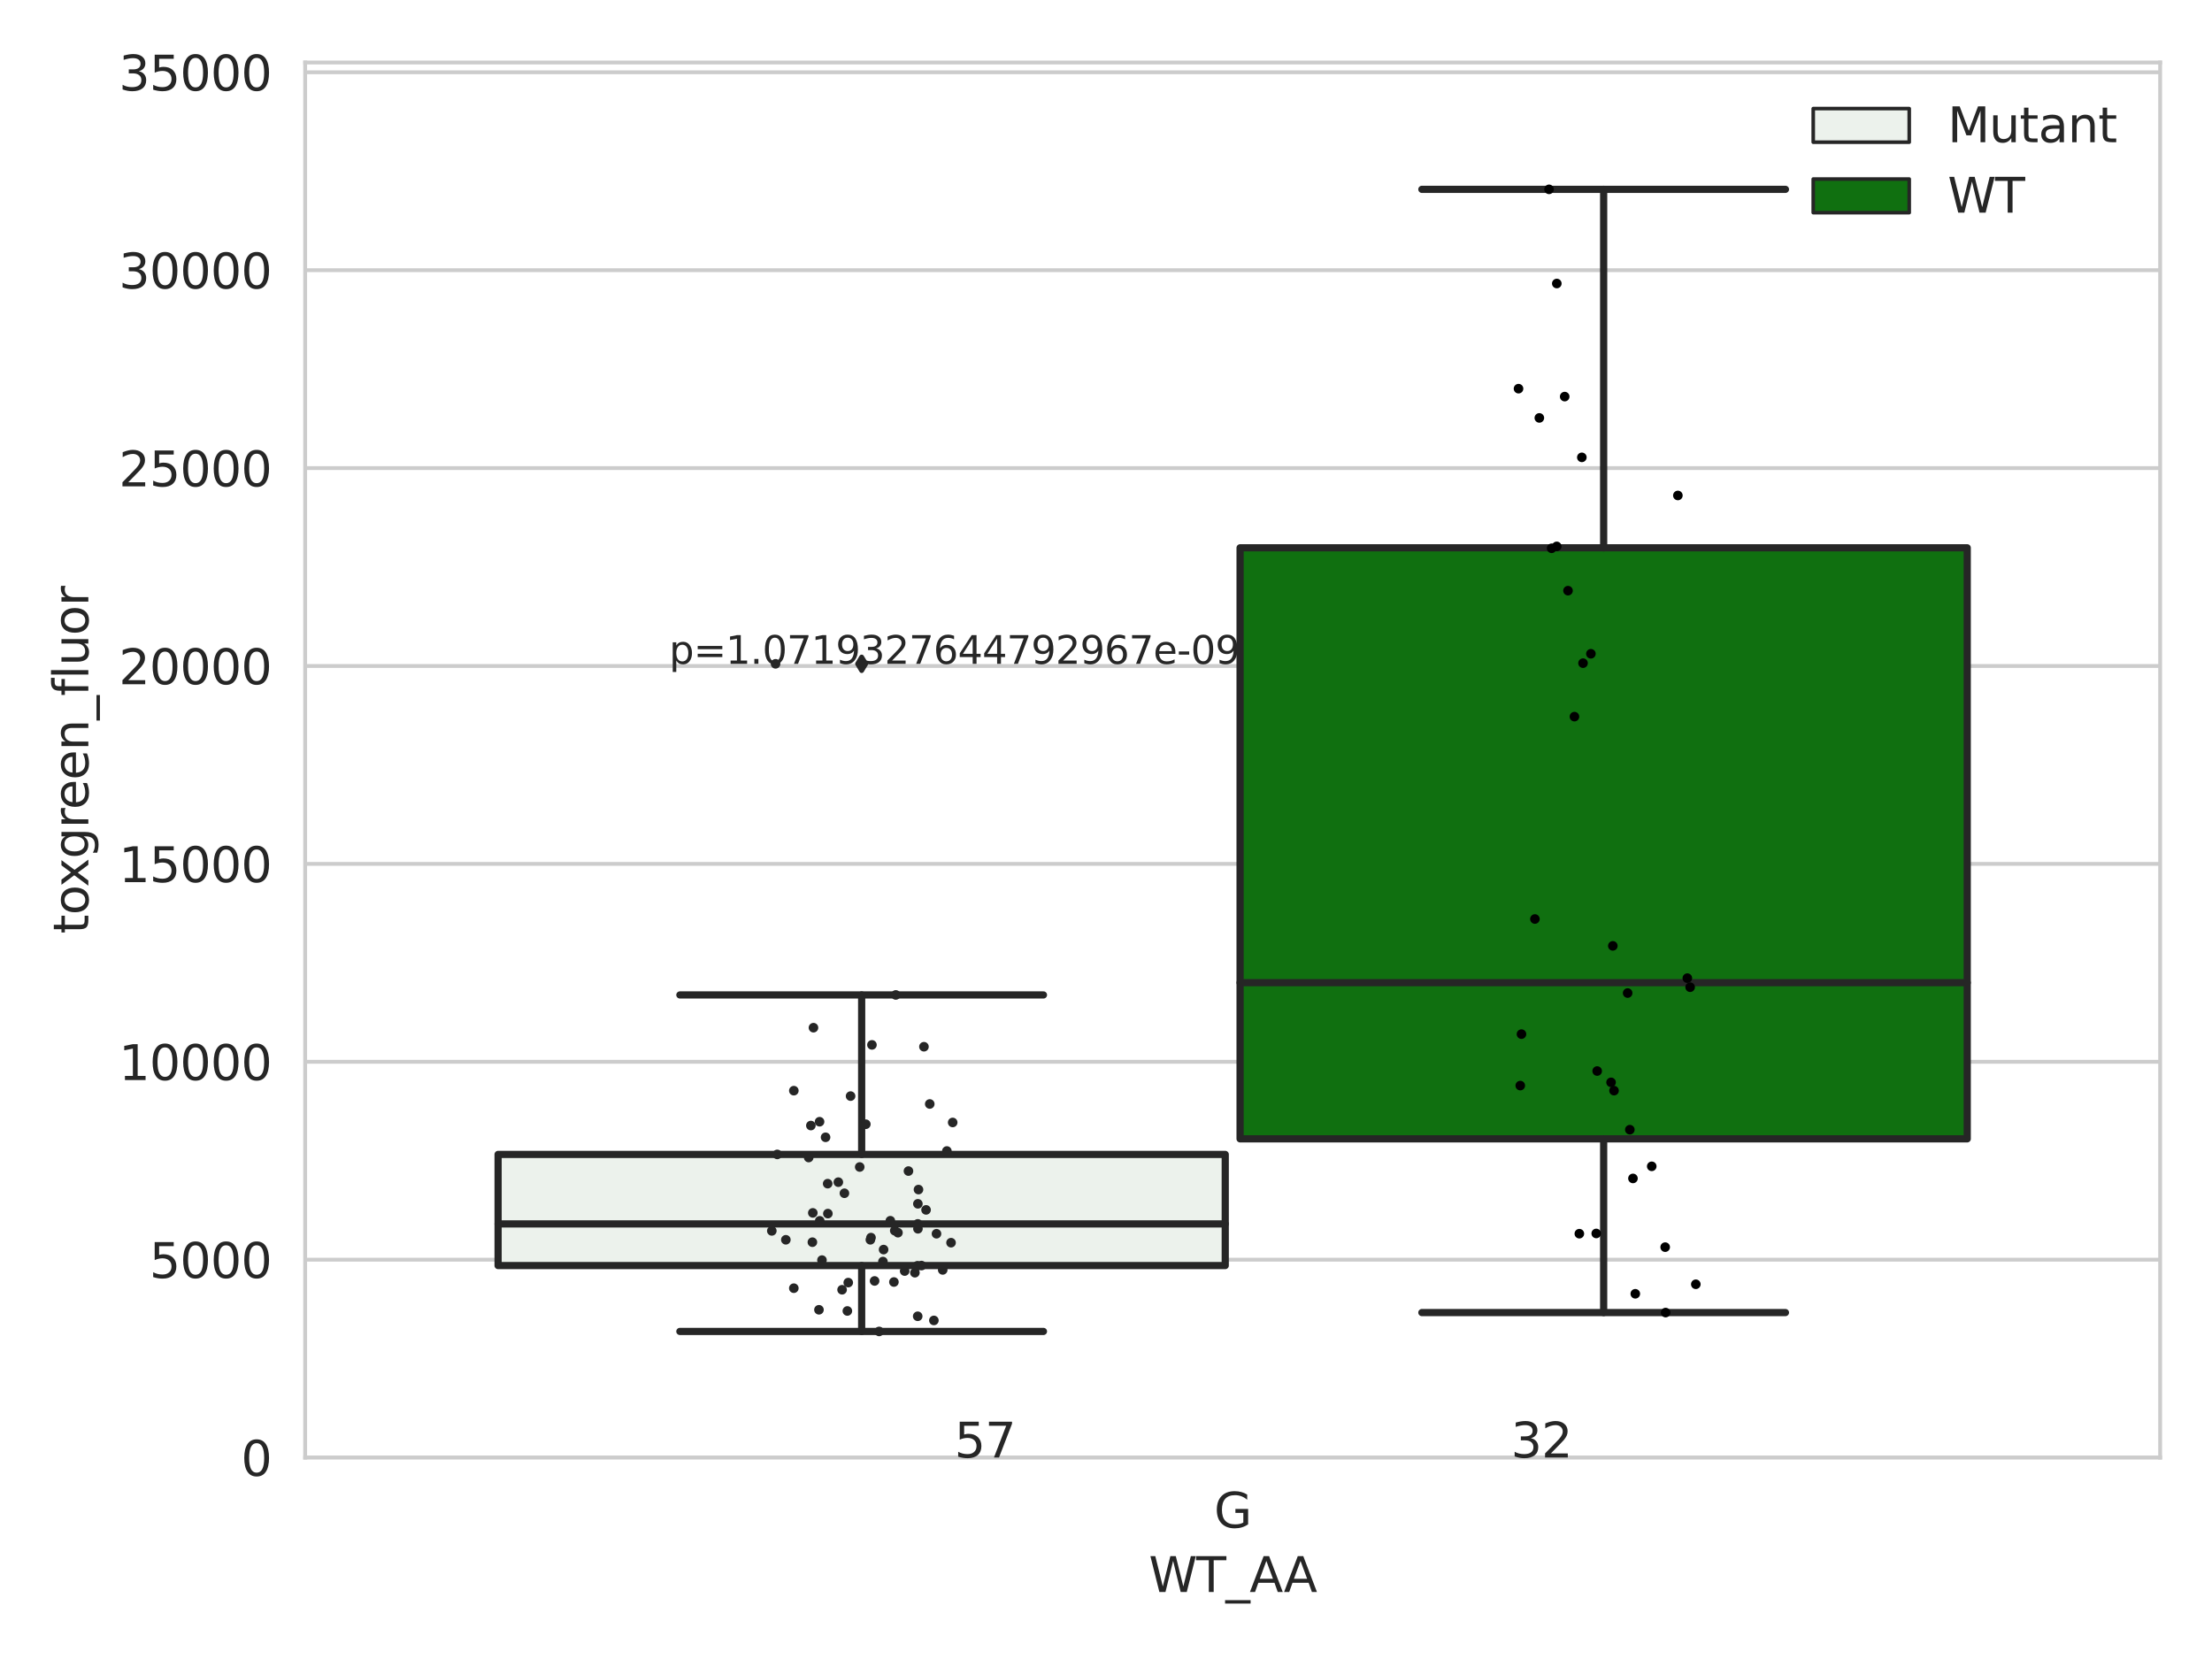 <?xml version="1.0" encoding="utf-8" standalone="no"?>
<!DOCTYPE svg PUBLIC "-//W3C//DTD SVG 1.1//EN"
  "http://www.w3.org/Graphics/SVG/1.1/DTD/svg11.dtd">
<svg xmlns:xlink="http://www.w3.org/1999/xlink" width="460.8pt" height="345.6pt" viewBox="0 0 460.8 345.6" xmlns="http://www.w3.org/2000/svg" version="1.1">
 <defs>
  <style type="text/css">*{stroke-linejoin: round; stroke-linecap: butt}</style>
 </defs>
 <g id="figure_1">
  <g id="patch_1">
   <path d="M 0 345.6 
L 460.8 345.6 
L 460.8 0 
L 0 0 
z
" style="fill: #ffffff"/>
  </g>
  <g id="axes_1">
   <g id="patch_2">
    <path d="M 63.571 303.64 
L 450 303.64 
L 450 13.023 
L 63.571 13.023 
z
" style="fill: #ffffff"/>
   </g>
   <g id="matplotlib.axis_1">
    <g id="xtick_1">
     <g id="text_1">
      <!-- G -->
      <g style="fill: #262626" transform="translate(252.911 318.238)scale(0.1 -0.1)">
       <defs>
        <path id="DejaVuSans-47" d="M 3809 666 
L 3809 1919 
L 2778 1919 
L 2778 2438 
L 4434 2438 
L 4434 434 
Q 4069 175 3628 42 
Q 3188 -91 2688 -91 
Q 1594 -91 976 548 
Q 359 1188 359 2328 
Q 359 3472 976 4111 
Q 1594 4750 2688 4750 
Q 3144 4750 3555 4637 
Q 3966 4525 4313 4306 
L 4313 3634 
Q 3963 3931 3569 4081 
Q 3175 4231 2741 4231 
Q 1884 4231 1454 3753 
Q 1025 3275 1025 2328 
Q 1025 1384 1454 906 
Q 1884 428 2741 428 
Q 3075 428 3337 486 
Q 3600 544 3809 666 
z
" transform="scale(0.016)"/>
       </defs>
       <use xlink:href="#DejaVuSans-47"/>
      </g>
     </g>
    </g>
    <g id="text_2">
     <!-- WT_AA -->
     <g style="fill: #262626" transform="translate(239.31 331.638)scale(0.1 -0.1)">
      <defs>
       <path id="DejaVuSans-57" d="M 213 4666 
L 850 4666 
L 1831 722 
L 2809 4666 
L 3519 4666 
L 4500 722 
L 5478 4666 
L 6119 4666 
L 4947 0 
L 4153 0 
L 3169 4050 
L 2175 0 
L 1381 0 
L 213 4666 
z
" transform="scale(0.016)"/>
       <path id="DejaVuSans-54" d="M -19 4666 
L 3928 4666 
L 3928 4134 
L 2272 4134 
L 2272 0 
L 1638 0 
L 1638 4134 
L -19 4134 
L -19 4666 
z
" transform="scale(0.016)"/>
       <path id="DejaVuSans-5f" d="M 3263 -1063 
L 3263 -1509 
L -63 -1509 
L -63 -1063 
L 3263 -1063 
z
" transform="scale(0.016)"/>
       <path id="DejaVuSans-41" d="M 2188 4044 
L 1331 1722 
L 3047 1722 
L 2188 4044 
z
M 1831 4666 
L 2547 4666 
L 4325 0 
L 3669 0 
L 3244 1197 
L 1141 1197 
L 716 0 
L 50 0 
L 1831 4666 
z
" transform="scale(0.016)"/>
      </defs>
      <use xlink:href="#DejaVuSans-57"/>
      <use xlink:href="#DejaVuSans-54" x="98.877"/>
      <use xlink:href="#DejaVuSans-5f" x="159.961"/>
      <use xlink:href="#DejaVuSans-41" x="209.961"/>
      <use xlink:href="#DejaVuSans-41" x="281.119"/>
     </g>
    </g>
   </g>
   <g id="matplotlib.axis_2">
    <g id="ytick_1">
     <g id="line2d_1">
      <path d="M 63.571 303.64 
L 450 303.64 
" clip-path="url(#pdc5e9fcdc0)" style="fill: none; stroke: #cccccc; stroke-width: 0.8; stroke-linecap: round"/>
     </g>
     <g id="text_3">
      <!-- 0 -->
      <g style="fill: #262626" transform="translate(50.209 307.439)scale(0.1 -0.1)">
       <defs>
        <path id="DejaVuSans-30" d="M 2034 4250 
Q 1547 4250 1301 3770 
Q 1056 3291 1056 2328 
Q 1056 1369 1301 889 
Q 1547 409 2034 409 
Q 2525 409 2770 889 
Q 3016 1369 3016 2328 
Q 3016 3291 2770 3770 
Q 2525 4250 2034 4250 
z
M 2034 4750 
Q 2819 4750 3233 4129 
Q 3647 3509 3647 2328 
Q 3647 1150 3233 529 
Q 2819 -91 2034 -91 
Q 1250 -91 836 529 
Q 422 1150 422 2328 
Q 422 3509 836 4129 
Q 1250 4750 2034 4750 
z
" transform="scale(0.016)"/>
       </defs>
       <use xlink:href="#DejaVuSans-30"/>
      </g>
     </g>
    </g>
    <g id="ytick_2">
     <g id="line2d_2">
      <path d="M 63.571 262.414 
L 450 262.414 
" clip-path="url(#pdc5e9fcdc0)" style="fill: none; stroke: #cccccc; stroke-width: 0.8; stroke-linecap: round"/>
     </g>
     <g id="text_4">
      <!-- 5000 -->
      <g style="fill: #262626" transform="translate(31.121 266.214)scale(0.1 -0.1)">
       <defs>
        <path id="DejaVuSans-35" d="M 691 4666 
L 3169 4666 
L 3169 4134 
L 1269 4134 
L 1269 2991 
Q 1406 3038 1543 3061 
Q 1681 3084 1819 3084 
Q 2600 3084 3056 2656 
Q 3513 2228 3513 1497 
Q 3513 744 3044 326 
Q 2575 -91 1722 -91 
Q 1428 -91 1123 -41 
Q 819 9 494 109 
L 494 744 
Q 775 591 1075 516 
Q 1375 441 1709 441 
Q 2250 441 2565 725 
Q 2881 1009 2881 1497 
Q 2881 1984 2565 2268 
Q 2250 2553 1709 2553 
Q 1456 2553 1204 2497 
Q 953 2441 691 2322 
L 691 4666 
z
" transform="scale(0.016)"/>
       </defs>
       <use xlink:href="#DejaVuSans-35"/>
       <use xlink:href="#DejaVuSans-30" x="63.623"/>
       <use xlink:href="#DejaVuSans-30" x="127.246"/>
       <use xlink:href="#DejaVuSans-30" x="190.869"/>
      </g>
     </g>
    </g>
    <g id="ytick_3">
     <g id="line2d_3">
      <path d="M 63.571 221.189 
L 450 221.189 
" clip-path="url(#pdc5e9fcdc0)" style="fill: none; stroke: #cccccc; stroke-width: 0.8; stroke-linecap: round"/>
     </g>
     <g id="text_5">
      <!-- 10000 -->
      <g style="fill: #262626" transform="translate(24.759 224.988)scale(0.1 -0.1)">
       <defs>
        <path id="DejaVuSans-31" d="M 794 531 
L 1825 531 
L 1825 4091 
L 703 3866 
L 703 4441 
L 1819 4666 
L 2450 4666 
L 2450 531 
L 3481 531 
L 3481 0 
L 794 0 
L 794 531 
z
" transform="scale(0.016)"/>
       </defs>
       <use xlink:href="#DejaVuSans-31"/>
       <use xlink:href="#DejaVuSans-30" x="63.623"/>
       <use xlink:href="#DejaVuSans-30" x="127.246"/>
       <use xlink:href="#DejaVuSans-30" x="190.869"/>
       <use xlink:href="#DejaVuSans-30" x="254.492"/>
      </g>
     </g>
    </g>
    <g id="ytick_4">
     <g id="line2d_4">
      <path d="M 63.571 179.963 
L 450 179.963 
" clip-path="url(#pdc5e9fcdc0)" style="fill: none; stroke: #cccccc; stroke-width: 0.8; stroke-linecap: round"/>
     </g>
     <g id="text_6">
      <!-- 15000 -->
      <g style="fill: #262626" transform="translate(24.759 183.762)scale(0.1 -0.1)">
       <use xlink:href="#DejaVuSans-31"/>
       <use xlink:href="#DejaVuSans-35" x="63.623"/>
       <use xlink:href="#DejaVuSans-30" x="127.246"/>
       <use xlink:href="#DejaVuSans-30" x="190.869"/>
       <use xlink:href="#DejaVuSans-30" x="254.492"/>
      </g>
     </g>
    </g>
    <g id="ytick_5">
     <g id="line2d_5">
      <path d="M 63.571 138.738 
L 450 138.738 
" clip-path="url(#pdc5e9fcdc0)" style="fill: none; stroke: #cccccc; stroke-width: 0.8; stroke-linecap: round"/>
     </g>
     <g id="text_7">
      <!-- 20000 -->
      <g style="fill: #262626" transform="translate(24.759 142.537)scale(0.1 -0.1)">
       <defs>
        <path id="DejaVuSans-32" d="M 1228 531 
L 3431 531 
L 3431 0 
L 469 0 
L 469 531 
Q 828 903 1448 1529 
Q 2069 2156 2228 2338 
Q 2531 2678 2651 2914 
Q 2772 3150 2772 3378 
Q 2772 3750 2511 3984 
Q 2250 4219 1831 4219 
Q 1534 4219 1204 4116 
Q 875 4013 500 3803 
L 500 4441 
Q 881 4594 1212 4672 
Q 1544 4750 1819 4750 
Q 2544 4750 2975 4387 
Q 3406 4025 3406 3419 
Q 3406 3131 3298 2873 
Q 3191 2616 2906 2266 
Q 2828 2175 2409 1742 
Q 1991 1309 1228 531 
z
" transform="scale(0.016)"/>
       </defs>
       <use xlink:href="#DejaVuSans-32"/>
       <use xlink:href="#DejaVuSans-30" x="63.623"/>
       <use xlink:href="#DejaVuSans-30" x="127.246"/>
       <use xlink:href="#DejaVuSans-30" x="190.869"/>
       <use xlink:href="#DejaVuSans-30" x="254.492"/>
      </g>
     </g>
    </g>
    <g id="ytick_6">
     <g id="line2d_6">
      <path d="M 63.571 97.512 
L 450 97.512 
" clip-path="url(#pdc5e9fcdc0)" style="fill: none; stroke: #cccccc; stroke-width: 0.8; stroke-linecap: round"/>
     </g>
     <g id="text_8">
      <!-- 25000 -->
      <g style="fill: #262626" transform="translate(24.759 101.311)scale(0.1 -0.1)">
       <use xlink:href="#DejaVuSans-32"/>
       <use xlink:href="#DejaVuSans-35" x="63.623"/>
       <use xlink:href="#DejaVuSans-30" x="127.246"/>
       <use xlink:href="#DejaVuSans-30" x="190.869"/>
       <use xlink:href="#DejaVuSans-30" x="254.492"/>
      </g>
     </g>
    </g>
    <g id="ytick_7">
     <g id="line2d_7">
      <path d="M 63.571 56.286 
L 450 56.286 
" clip-path="url(#pdc5e9fcdc0)" style="fill: none; stroke: #cccccc; stroke-width: 0.8; stroke-linecap: round"/>
     </g>
     <g id="text_9">
      <!-- 30000 -->
      <g style="fill: #262626" transform="translate(24.759 60.086)scale(0.1 -0.1)">
       <defs>
        <path id="DejaVuSans-33" d="M 2597 2516 
Q 3050 2419 3304 2112 
Q 3559 1806 3559 1356 
Q 3559 666 3084 287 
Q 2609 -91 1734 -91 
Q 1441 -91 1130 -33 
Q 819 25 488 141 
L 488 750 
Q 750 597 1062 519 
Q 1375 441 1716 441 
Q 2309 441 2620 675 
Q 2931 909 2931 1356 
Q 2931 1769 2642 2001 
Q 2353 2234 1838 2234 
L 1294 2234 
L 1294 2753 
L 1863 2753 
Q 2328 2753 2575 2939 
Q 2822 3125 2822 3475 
Q 2822 3834 2567 4026 
Q 2313 4219 1838 4219 
Q 1578 4219 1281 4162 
Q 984 4106 628 3988 
L 628 4550 
Q 988 4650 1302 4700 
Q 1616 4750 1894 4750 
Q 2613 4750 3031 4423 
Q 3450 4097 3450 3541 
Q 3450 3153 3228 2886 
Q 3006 2619 2597 2516 
z
" transform="scale(0.016)"/>
       </defs>
       <use xlink:href="#DejaVuSans-33"/>
       <use xlink:href="#DejaVuSans-30" x="63.623"/>
       <use xlink:href="#DejaVuSans-30" x="127.246"/>
       <use xlink:href="#DejaVuSans-30" x="190.869"/>
       <use xlink:href="#DejaVuSans-30" x="254.492"/>
      </g>
     </g>
    </g>
    <g id="ytick_8">
     <g id="line2d_8">
      <path d="M 63.571 15.061 
L 450 15.061 
" clip-path="url(#pdc5e9fcdc0)" style="fill: none; stroke: #cccccc; stroke-width: 0.8; stroke-linecap: round"/>
     </g>
     <g id="text_10">
      <!-- 35000 -->
      <g style="fill: #262626" transform="translate(24.759 18.86)scale(0.1 -0.1)">
       <use xlink:href="#DejaVuSans-33"/>
       <use xlink:href="#DejaVuSans-35" x="63.623"/>
       <use xlink:href="#DejaVuSans-30" x="127.246"/>
       <use xlink:href="#DejaVuSans-30" x="190.869"/>
       <use xlink:href="#DejaVuSans-30" x="254.492"/>
      </g>
     </g>
    </g>
    <g id="text_11">
     <!-- toxgreen_fluor -->
     <g style="fill: #262626" transform="translate(18.401 194.526)rotate(-90)scale(0.1 -0.1)">
      <defs>
       <path id="DejaVuSans-74" d="M 1172 4494 
L 1172 3500 
L 2356 3500 
L 2356 3053 
L 1172 3053 
L 1172 1153 
Q 1172 725 1289 603 
Q 1406 481 1766 481 
L 2356 481 
L 2356 0 
L 1766 0 
Q 1100 0 847 248 
Q 594 497 594 1153 
L 594 3053 
L 172 3053 
L 172 3500 
L 594 3500 
L 594 4494 
L 1172 4494 
z
" transform="scale(0.016)"/>
       <path id="DejaVuSans-6f" d="M 1959 3097 
Q 1497 3097 1228 2736 
Q 959 2375 959 1747 
Q 959 1119 1226 758 
Q 1494 397 1959 397 
Q 2419 397 2687 759 
Q 2956 1122 2956 1747 
Q 2956 2369 2687 2733 
Q 2419 3097 1959 3097 
z
M 1959 3584 
Q 2709 3584 3137 3096 
Q 3566 2609 3566 1747 
Q 3566 888 3137 398 
Q 2709 -91 1959 -91 
Q 1206 -91 779 398 
Q 353 888 353 1747 
Q 353 2609 779 3096 
Q 1206 3584 1959 3584 
z
" transform="scale(0.016)"/>
       <path id="DejaVuSans-78" d="M 3513 3500 
L 2247 1797 
L 3578 0 
L 2900 0 
L 1881 1375 
L 863 0 
L 184 0 
L 1544 1831 
L 300 3500 
L 978 3500 
L 1906 2253 
L 2834 3500 
L 3513 3500 
z
" transform="scale(0.016)"/>
       <path id="DejaVuSans-67" d="M 2906 1791 
Q 2906 2416 2648 2759 
Q 2391 3103 1925 3103 
Q 1463 3103 1205 2759 
Q 947 2416 947 1791 
Q 947 1169 1205 825 
Q 1463 481 1925 481 
Q 2391 481 2648 825 
Q 2906 1169 2906 1791 
z
M 3481 434 
Q 3481 -459 3084 -895 
Q 2688 -1331 1869 -1331 
Q 1566 -1331 1297 -1286 
Q 1028 -1241 775 -1147 
L 775 -588 
Q 1028 -725 1275 -790 
Q 1522 -856 1778 -856 
Q 2344 -856 2625 -561 
Q 2906 -266 2906 331 
L 2906 616 
Q 2728 306 2450 153 
Q 2172 0 1784 0 
Q 1141 0 747 490 
Q 353 981 353 1791 
Q 353 2603 747 3093 
Q 1141 3584 1784 3584 
Q 2172 3584 2450 3431 
Q 2728 3278 2906 2969 
L 2906 3500 
L 3481 3500 
L 3481 434 
z
" transform="scale(0.016)"/>
       <path id="DejaVuSans-72" d="M 2631 2963 
Q 2534 3019 2420 3045 
Q 2306 3072 2169 3072 
Q 1681 3072 1420 2755 
Q 1159 2438 1159 1844 
L 1159 0 
L 581 0 
L 581 3500 
L 1159 3500 
L 1159 2956 
Q 1341 3275 1631 3429 
Q 1922 3584 2338 3584 
Q 2397 3584 2469 3576 
Q 2541 3569 2628 3553 
L 2631 2963 
z
" transform="scale(0.016)"/>
       <path id="DejaVuSans-65" d="M 3597 1894 
L 3597 1613 
L 953 1613 
Q 991 1019 1311 708 
Q 1631 397 2203 397 
Q 2534 397 2845 478 
Q 3156 559 3463 722 
L 3463 178 
Q 3153 47 2828 -22 
Q 2503 -91 2169 -91 
Q 1331 -91 842 396 
Q 353 884 353 1716 
Q 353 2575 817 3079 
Q 1281 3584 2069 3584 
Q 2775 3584 3186 3129 
Q 3597 2675 3597 1894 
z
M 3022 2063 
Q 3016 2534 2758 2815 
Q 2500 3097 2075 3097 
Q 1594 3097 1305 2825 
Q 1016 2553 972 2059 
L 3022 2063 
z
" transform="scale(0.016)"/>
       <path id="DejaVuSans-6e" d="M 3513 2113 
L 3513 0 
L 2938 0 
L 2938 2094 
Q 2938 2591 2744 2837 
Q 2550 3084 2163 3084 
Q 1697 3084 1428 2787 
Q 1159 2491 1159 1978 
L 1159 0 
L 581 0 
L 581 3500 
L 1159 3500 
L 1159 2956 
Q 1366 3272 1645 3428 
Q 1925 3584 2291 3584 
Q 2894 3584 3203 3211 
Q 3513 2838 3513 2113 
z
" transform="scale(0.016)"/>
       <path id="DejaVuSans-66" d="M 2375 4863 
L 2375 4384 
L 1825 4384 
Q 1516 4384 1395 4259 
Q 1275 4134 1275 3809 
L 1275 3500 
L 2222 3500 
L 2222 3053 
L 1275 3053 
L 1275 0 
L 697 0 
L 697 3053 
L 147 3053 
L 147 3500 
L 697 3500 
L 697 3744 
Q 697 4328 969 4595 
Q 1241 4863 1831 4863 
L 2375 4863 
z
" transform="scale(0.016)"/>
       <path id="DejaVuSans-6c" d="M 603 4863 
L 1178 4863 
L 1178 0 
L 603 0 
L 603 4863 
z
" transform="scale(0.016)"/>
       <path id="DejaVuSans-75" d="M 544 1381 
L 544 3500 
L 1119 3500 
L 1119 1403 
Q 1119 906 1312 657 
Q 1506 409 1894 409 
Q 2359 409 2629 706 
Q 2900 1003 2900 1516 
L 2900 3500 
L 3475 3500 
L 3475 0 
L 2900 0 
L 2900 538 
Q 2691 219 2414 64 
Q 2138 -91 1772 -91 
Q 1169 -91 856 284 
Q 544 659 544 1381 
z
M 1991 3584 
L 1991 3584 
z
" transform="scale(0.016)"/>
      </defs>
      <use xlink:href="#DejaVuSans-74"/>
      <use xlink:href="#DejaVuSans-6f" x="39.209"/>
      <use xlink:href="#DejaVuSans-78" x="97.266"/>
      <use xlink:href="#DejaVuSans-67" x="156.445"/>
      <use xlink:href="#DejaVuSans-72" x="219.922"/>
      <use xlink:href="#DejaVuSans-65" x="258.785"/>
      <use xlink:href="#DejaVuSans-65" x="320.309"/>
      <use xlink:href="#DejaVuSans-6e" x="381.832"/>
      <use xlink:href="#DejaVuSans-5f" x="445.211"/>
      <use xlink:href="#DejaVuSans-66" x="495.211"/>
      <use xlink:href="#DejaVuSans-6c" x="530.416"/>
      <use xlink:href="#DejaVuSans-75" x="558.199"/>
      <use xlink:href="#DejaVuSans-6f" x="621.578"/>
      <use xlink:href="#DejaVuSans-72" x="682.76"/>
     </g>
    </g>
   </g>
   <g id="patch_3">
    <path d="M 103.76 263.641 
L 255.24 263.641 
L 255.24 240.487 
L 103.76 240.487 
L 103.76 263.641 
z
" clip-path="url(#pdc5e9fcdc0)" style="fill: #ecf2ec; stroke: #262626; stroke-width: 1.5; stroke-linejoin: miter"/>
   </g>
   <g id="patch_4">
    <path d="M 258.331 237.242 
L 409.811 237.242 
L 409.811 114.119 
L 258.331 114.119 
L 258.331 237.242 
z
" clip-path="url(#pdc5e9fcdc0)" style="fill: #107010; stroke: #262626; stroke-width: 1.5; stroke-linejoin: miter"/>
   </g>
   <g id="patch_5">
    <path d="M 256.786 303.64 
L 256.786 303.64 
L 256.786 303.64 
L 256.786 303.64 
z
" clip-path="url(#pdc5e9fcdc0)" style="fill: #ecf2ec; stroke: #262626; stroke-width: 0.75; stroke-linejoin: miter"/>
   </g>
   <g id="patch_6">
    <path d="M 256.786 303.64 
L 256.786 303.64 
L 256.786 303.64 
L 256.786 303.64 
z
" clip-path="url(#pdc5e9fcdc0)" style="fill: #107010; stroke: #262626; stroke-width: 0.75; stroke-linejoin: miter"/>
   </g>
   <g id="PathCollection_1"/>
   <g id="PathCollection_2"/>
   <g id="line2d_9">
    <path d="M 179.5 263.641 
L 179.5 277.363 
" clip-path="url(#pdc5e9fcdc0)" style="fill: none; stroke: #262626; stroke-width: 1.5; stroke-linecap: round"/>
   </g>
   <g id="line2d_10">
    <path d="M 179.5 240.487 
L 179.5 207.264 
" clip-path="url(#pdc5e9fcdc0)" style="fill: none; stroke: #262626; stroke-width: 1.5; stroke-linecap: round"/>
   </g>
   <g id="line2d_11">
    <path d="M 141.63 277.363 
L 217.37 277.363 
" clip-path="url(#pdc5e9fcdc0)" style="fill: none; stroke: #262626; stroke-width: 1.5; stroke-linecap: round"/>
   </g>
   <g id="line2d_12">
    <path d="M 141.63 207.264 
L 217.37 207.264 
" clip-path="url(#pdc5e9fcdc0)" style="fill: none; stroke: #262626; stroke-width: 1.5; stroke-linecap: round"/>
   </g>
   <g id="line2d_13">
    <defs>
     <path id="m2381bd1c8c" d="M -0 1.414 
L 0.849 0 
L 0 -1.414 
L -0.849 -0 
z
" style="stroke: #262626; stroke-linejoin: miter"/>
    </defs>
    <g clip-path="url(#pdc5e9fcdc0)">
     <use xlink:href="#m2381bd1c8c" x="179.5" y="138.283" style="fill: #262626; stroke: #262626; stroke-linejoin: miter"/>
    </g>
   </g>
   <g id="line2d_14">
    <path d="M 334.071 237.242 
L 334.071 273.432 
" clip-path="url(#pdc5e9fcdc0)" style="fill: none; stroke: #262626; stroke-width: 1.5; stroke-linecap: round"/>
   </g>
   <g id="line2d_15">
    <path d="M 334.071 114.119 
L 334.071 39.442 
" clip-path="url(#pdc5e9fcdc0)" style="fill: none; stroke: #262626; stroke-width: 1.5; stroke-linecap: round"/>
   </g>
   <g id="line2d_16">
    <path d="M 296.201 273.432 
L 371.941 273.432 
" clip-path="url(#pdc5e9fcdc0)" style="fill: none; stroke: #262626; stroke-width: 1.5; stroke-linecap: round"/>
   </g>
   <g id="line2d_17">
    <path d="M 296.201 39.442 
L 371.941 39.442 
" clip-path="url(#pdc5e9fcdc0)" style="fill: none; stroke: #262626; stroke-width: 1.5; stroke-linecap: round"/>
   </g>
   <g id="line2d_18"/>
   <g id="line2d_19">
    <path d="M 103.76 254.959 
L 255.24 254.959 
" clip-path="url(#pdc5e9fcdc0)" style="fill: none; stroke: #262626; stroke-width: 1.5; stroke-linecap: round"/>
   </g>
   <g id="line2d_20">
    <path d="M 258.331 204.71 
L 409.811 204.71 
" clip-path="url(#pdc5e9fcdc0)" style="fill: none; stroke: #262626; stroke-width: 1.5; stroke-linecap: round"/>
   </g>
   <g id="patch_7">
    <path d="M 63.571 303.64 
L 63.571 13.023 
" style="fill: none; stroke: #cccccc; stroke-width: 0.8; stroke-linejoin: miter; stroke-linecap: square"/>
   </g>
   <g id="patch_8">
    <path d="M 450 303.64 
L 450 13.023 
" style="fill: none; stroke: #cccccc; stroke-width: 0.8; stroke-linejoin: miter; stroke-linecap: square"/>
   </g>
   <g id="patch_9">
    <path d="M 63.571 303.64 
L 450 303.64 
" style="fill: none; stroke: #cccccc; stroke-width: 0.8; stroke-linejoin: miter; stroke-linecap: square"/>
   </g>
   <g id="patch_10">
    <path d="M 63.571 13.023 
L 450 13.023 
" style="fill: none; stroke: #cccccc; stroke-width: 0.8; stroke-linejoin: miter; stroke-linecap: square"/>
   </g>
   <g id="PathCollection_3">
    <defs>
     <path id="C0_0_2bd7ff280c" d="M 0 1 
C 0.265 1 0.52 0.895 0.707 0.707 
C 0.895 0.52 1 0.265 1 -0 
C 1 -0.265 0.895 -0.52 0.707 -0.707 
C 0.52 -0.895 0.265 -1 0 -1 
C -0.265 -1 -0.52 -0.895 -0.707 -0.707 
C -0.895 -0.52 -1 -0.265 -1 0 
C -1 0.265 -0.895 0.52 -0.707 0.707 
C -0.52 0.895 -0.265 1 0 1 
z
"/>
    </defs>
    <g clip-path="url(#pdc5e9fcdc0)">
     <use xlink:href="#C0_0_2bd7ff280c" x="198.119" y="258.875" style="fill: #262626"/>
    </g>
    <g clip-path="url(#pdc5e9fcdc0)">
     <use xlink:href="#C0_0_2bd7ff280c" x="176.521" y="273.098" style="fill: #262626"/>
    </g>
    <g clip-path="url(#pdc5e9fcdc0)">
     <use xlink:href="#C0_0_2bd7ff280c" x="179.094" y="243.108" style="fill: #262626"/>
    </g>
    <g clip-path="url(#pdc5e9fcdc0)">
     <use xlink:href="#C0_0_2bd7ff280c" x="191.175" y="274.203" style="fill: #262626"/>
    </g>
    <g clip-path="url(#pdc5e9fcdc0)">
     <use xlink:href="#C0_0_2bd7ff280c" x="189.249" y="243.953" style="fill: #262626"/>
    </g>
    <g clip-path="url(#pdc5e9fcdc0)">
     <use xlink:href="#C0_0_2bd7ff280c" x="161.921" y="240.487" style="fill: #262626"/>
    </g>
    <g clip-path="url(#pdc5e9fcdc0)">
     <use xlink:href="#C0_0_2bd7ff280c" x="186.22" y="267.067" style="fill: #262626"/>
    </g>
    <g clip-path="url(#pdc5e9fcdc0)">
     <use xlink:href="#C0_0_2bd7ff280c" x="165.37" y="227.207" style="fill: #262626"/>
    </g>
    <g clip-path="url(#pdc5e9fcdc0)">
     <use xlink:href="#C0_0_2bd7ff280c" x="191.132" y="263.679" style="fill: #262626"/>
    </g>
    <g clip-path="url(#pdc5e9fcdc0)">
     <use xlink:href="#C0_0_2bd7ff280c" x="163.707" y="258.269" style="fill: #262626"/>
    </g>
    <g clip-path="url(#pdc5e9fcdc0)">
     <use xlink:href="#C0_0_2bd7ff280c" x="172.46" y="252.816" style="fill: #262626"/>
    </g>
    <g clip-path="url(#pdc5e9fcdc0)">
     <use xlink:href="#C0_0_2bd7ff280c" x="191.338" y="247.809" style="fill: #262626"/>
    </g>
    <g clip-path="url(#pdc5e9fcdc0)">
     <use xlink:href="#C0_0_2bd7ff280c" x="161.565" y="138.283" style="fill: #262626"/>
    </g>
    <g clip-path="url(#pdc5e9fcdc0)">
     <use xlink:href="#C0_0_2bd7ff280c" x="176.707" y="267.188" style="fill: #262626"/>
    </g>
    <g clip-path="url(#pdc5e9fcdc0)">
     <use xlink:href="#C0_0_2bd7ff280c" x="190.591" y="265.13" style="fill: #262626"/>
    </g>
    <g clip-path="url(#pdc5e9fcdc0)">
     <use xlink:href="#C0_0_2bd7ff280c" x="192.917" y="252.042" style="fill: #262626"/>
    </g>
    <g clip-path="url(#pdc5e9fcdc0)">
     <use xlink:href="#C0_0_2bd7ff280c" x="183.931" y="262.807" style="fill: #262626"/>
    </g>
    <g clip-path="url(#pdc5e9fcdc0)">
     <use xlink:href="#C0_0_2bd7ff280c" x="184.068" y="260.31" style="fill: #262626"/>
    </g>
    <g clip-path="url(#pdc5e9fcdc0)">
     <use xlink:href="#C0_0_2bd7ff280c" x="182.194" y="266.844" style="fill: #262626"/>
    </g>
    <g clip-path="url(#pdc5e9fcdc0)">
     <use xlink:href="#C0_0_2bd7ff280c" x="169.46" y="214.086" style="fill: #262626"/>
    </g>
    <g clip-path="url(#pdc5e9fcdc0)">
     <use xlink:href="#C0_0_2bd7ff280c" x="191.194" y="254.959" style="fill: #262626"/>
    </g>
    <g clip-path="url(#pdc5e9fcdc0)">
     <use xlink:href="#C0_0_2bd7ff280c" x="196.385" y="264.546" style="fill: #262626"/>
    </g>
    <g clip-path="url(#pdc5e9fcdc0)">
     <use xlink:href="#C0_0_2bd7ff280c" x="172.418" y="246.58" style="fill: #262626"/>
    </g>
    <g clip-path="url(#pdc5e9fcdc0)">
     <use xlink:href="#C0_0_2bd7ff280c" x="169.323" y="252.665" style="fill: #262626"/>
    </g>
    <g clip-path="url(#pdc5e9fcdc0)">
     <use xlink:href="#C0_0_2bd7ff280c" x="160.784" y="256.415" style="fill: #262626"/>
    </g>
    <g clip-path="url(#pdc5e9fcdc0)">
     <use xlink:href="#C0_0_2bd7ff280c" x="168.92" y="234.471" style="fill: #262626"/>
    </g>
    <g clip-path="url(#pdc5e9fcdc0)">
     <use xlink:href="#C0_0_2bd7ff280c" x="170.604" y="272.851" style="fill: #262626"/>
    </g>
    <g clip-path="url(#pdc5e9fcdc0)">
     <use xlink:href="#C0_0_2bd7ff280c" x="186.394" y="256.371" style="fill: #262626"/>
    </g>
    <g clip-path="url(#pdc5e9fcdc0)">
     <use xlink:href="#C0_0_2bd7ff280c" x="185.476" y="254.301" style="fill: #262626"/>
    </g>
    <g clip-path="url(#pdc5e9fcdc0)">
     <use xlink:href="#C0_0_2bd7ff280c" x="165.368" y="268.354" style="fill: #262626"/>
    </g>
    <g clip-path="url(#pdc5e9fcdc0)">
     <use xlink:href="#C0_0_2bd7ff280c" x="181.314" y="258.271" style="fill: #262626"/>
    </g>
    <g clip-path="url(#pdc5e9fcdc0)">
     <use xlink:href="#C0_0_2bd7ff280c" x="175.423" y="268.678" style="fill: #262626"/>
    </g>
    <g clip-path="url(#pdc5e9fcdc0)">
     <use xlink:href="#C0_0_2bd7ff280c" x="186.607" y="207.264" style="fill: #262626"/>
    </g>
    <g clip-path="url(#pdc5e9fcdc0)">
     <use xlink:href="#C0_0_2bd7ff280c" x="193.685" y="229.979" style="fill: #262626"/>
    </g>
    <g clip-path="url(#pdc5e9fcdc0)">
     <use xlink:href="#C0_0_2bd7ff280c" x="197.253" y="239.773" style="fill: #262626"/>
    </g>
    <g clip-path="url(#pdc5e9fcdc0)">
     <use xlink:href="#C0_0_2bd7ff280c" x="192.476" y="218.053" style="fill: #262626"/>
    </g>
    <g clip-path="url(#pdc5e9fcdc0)">
     <use xlink:href="#C0_0_2bd7ff280c" x="169.237" y="258.771" style="fill: #262626"/>
    </g>
    <g clip-path="url(#pdc5e9fcdc0)">
     <use xlink:href="#C0_0_2bd7ff280c" x="171.983" y="236.919" style="fill: #262626"/>
    </g>
    <g clip-path="url(#pdc5e9fcdc0)">
     <use xlink:href="#C0_0_2bd7ff280c" x="181.446" y="257.817" style="fill: #262626"/>
    </g>
    <g clip-path="url(#pdc5e9fcdc0)">
     <use xlink:href="#C0_0_2bd7ff280c" x="191.225" y="255.979" style="fill: #262626"/>
    </g>
    <g clip-path="url(#pdc5e9fcdc0)">
     <use xlink:href="#C0_0_2bd7ff280c" x="198.462" y="233.83" style="fill: #262626"/>
    </g>
    <g clip-path="url(#pdc5e9fcdc0)">
     <use xlink:href="#C0_0_2bd7ff280c" x="191.212" y="250.775" style="fill: #262626"/>
    </g>
    <g clip-path="url(#pdc5e9fcdc0)">
     <use xlink:href="#C0_0_2bd7ff280c" x="175.909" y="248.577" style="fill: #262626"/>
    </g>
    <g clip-path="url(#pdc5e9fcdc0)">
     <use xlink:href="#C0_0_2bd7ff280c" x="183.142" y="277.363" style="fill: #262626"/>
    </g>
    <g clip-path="url(#pdc5e9fcdc0)">
     <use xlink:href="#C0_0_2bd7ff280c" x="171.231" y="262.502" style="fill: #262626"/>
    </g>
    <g clip-path="url(#pdc5e9fcdc0)">
     <use xlink:href="#C0_0_2bd7ff280c" x="174.641" y="246.266" style="fill: #262626"/>
    </g>
    <g clip-path="url(#pdc5e9fcdc0)">
     <use xlink:href="#C0_0_2bd7ff280c" x="188.461" y="264.782" style="fill: #262626"/>
    </g>
    <g clip-path="url(#pdc5e9fcdc0)">
     <use xlink:href="#C0_0_2bd7ff280c" x="181.644" y="217.668" style="fill: #262626"/>
    </g>
    <g clip-path="url(#pdc5e9fcdc0)">
     <use xlink:href="#C0_0_2bd7ff280c" x="187.059" y="256.793" style="fill: #262626"/>
    </g>
    <g clip-path="url(#pdc5e9fcdc0)">
     <use xlink:href="#C0_0_2bd7ff280c" x="170.765" y="254.319" style="fill: #262626"/>
    </g>
    <g clip-path="url(#pdc5e9fcdc0)">
     <use xlink:href="#C0_0_2bd7ff280c" x="195.089" y="257.01" style="fill: #262626"/>
    </g>
    <g clip-path="url(#pdc5e9fcdc0)">
     <use xlink:href="#C0_0_2bd7ff280c" x="177.192" y="228.338" style="fill: #262626"/>
    </g>
    <g clip-path="url(#pdc5e9fcdc0)">
     <use xlink:href="#C0_0_2bd7ff280c" x="191.964" y="263.641" style="fill: #262626"/>
    </g>
    <g clip-path="url(#pdc5e9fcdc0)">
     <use xlink:href="#C0_0_2bd7ff280c" x="168.467" y="241.135" style="fill: #262626"/>
    </g>
    <g clip-path="url(#pdc5e9fcdc0)">
     <use xlink:href="#C0_0_2bd7ff280c" x="194.544" y="275.068" style="fill: #262626"/>
    </g>
    <g clip-path="url(#pdc5e9fcdc0)">
     <use xlink:href="#C0_0_2bd7ff280c" x="180.369" y="234.199" style="fill: #262626"/>
    </g>
    <g clip-path="url(#pdc5e9fcdc0)">
     <use xlink:href="#C0_0_2bd7ff280c" x="170.729" y="233.675" style="fill: #262626"/>
    </g>
   </g>
   <g id="PathCollection_4">
    <defs>
     <path id="C1_0_6d7171f2b0" d="M 0 1 
C 0.265 1 0.52 0.895 0.707 0.707 
C 0.895 0.52 1 0.265 1 -0 
C 1 -0.265 0.895 -0.52 0.707 -0.707 
C 0.52 -0.895 0.265 -1 0 -1 
C -0.265 -1 -0.52 -0.895 -0.707 -0.707 
C -0.895 -0.52 -1 -0.265 -1 0 
C -1 0.265 -0.895 0.52 -0.707 0.707 
C -0.52 0.895 -0.265 1 0 1 
z
"/>
    </defs>
    <g clip-path="url(#pdc5e9fcdc0)">
     <use xlink:href="#C1_0_6d7171f2b0" x="316.336" y="80.967"/>
    </g>
    <g clip-path="url(#pdc5e9fcdc0)">
     <use xlink:href="#C1_0_6d7171f2b0" x="326.644" y="123.047"/>
    </g>
    <g clip-path="url(#pdc5e9fcdc0)">
     <use xlink:href="#C1_0_6d7171f2b0" x="323.233" y="114.218"/>
    </g>
    <g clip-path="url(#pdc5e9fcdc0)">
     <use xlink:href="#C1_0_6d7171f2b0" x="340.175" y="245.489"/>
    </g>
    <g clip-path="url(#pdc5e9fcdc0)">
     <use xlink:href="#C1_0_6d7171f2b0" x="329.526" y="95.275"/>
    </g>
    <g clip-path="url(#pdc5e9fcdc0)">
     <use xlink:href="#C1_0_6d7171f2b0" x="325.955" y="82.617"/>
    </g>
    <g clip-path="url(#pdc5e9fcdc0)">
     <use xlink:href="#C1_0_6d7171f2b0" x="322.693" y="39.442"/>
    </g>
    <g clip-path="url(#pdc5e9fcdc0)">
     <use xlink:href="#C1_0_6d7171f2b0" x="332.527" y="256.952"/>
    </g>
    <g clip-path="url(#pdc5e9fcdc0)">
     <use xlink:href="#C1_0_6d7171f2b0" x="329.007" y="257"/>
    </g>
    <g clip-path="url(#pdc5e9fcdc0)">
     <use xlink:href="#C1_0_6d7171f2b0" x="349.531" y="103.214"/>
    </g>
    <g clip-path="url(#pdc5e9fcdc0)">
     <use xlink:href="#C1_0_6d7171f2b0" x="335.98" y="197.043"/>
    </g>
    <g clip-path="url(#pdc5e9fcdc0)">
     <use xlink:href="#C1_0_6d7171f2b0" x="332.721" y="223.116"/>
    </g>
    <g clip-path="url(#pdc5e9fcdc0)">
     <use xlink:href="#C1_0_6d7171f2b0" x="316.7" y="226.147"/>
    </g>
    <g clip-path="url(#pdc5e9fcdc0)">
     <use xlink:href="#C1_0_6d7171f2b0" x="324.295" y="113.822"/>
    </g>
    <g clip-path="url(#pdc5e9fcdc0)">
     <use xlink:href="#C1_0_6d7171f2b0" x="320.674" y="87.059"/>
    </g>
    <g clip-path="url(#pdc5e9fcdc0)">
     <use xlink:href="#C1_0_6d7171f2b0" x="352.085" y="205.654"/>
    </g>
    <g clip-path="url(#pdc5e9fcdc0)">
     <use xlink:href="#C1_0_6d7171f2b0" x="339.069" y="206.87"/>
    </g>
    <g clip-path="url(#pdc5e9fcdc0)">
     <use xlink:href="#C1_0_6d7171f2b0" x="344.087" y="242.966"/>
    </g>
    <g clip-path="url(#pdc5e9fcdc0)">
     <use xlink:href="#C1_0_6d7171f2b0" x="336.233" y="227.2"/>
    </g>
    <g clip-path="url(#pdc5e9fcdc0)">
     <use xlink:href="#C1_0_6d7171f2b0" x="346.979" y="273.432"/>
    </g>
    <g clip-path="url(#pdc5e9fcdc0)">
     <use xlink:href="#C1_0_6d7171f2b0" x="329.774" y="138.147"/>
    </g>
    <g clip-path="url(#pdc5e9fcdc0)">
     <use xlink:href="#C1_0_6d7171f2b0" x="319.751" y="191.445"/>
    </g>
    <g clip-path="url(#pdc5e9fcdc0)">
     <use xlink:href="#C1_0_6d7171f2b0" x="316.95" y="215.427"/>
    </g>
    <g clip-path="url(#pdc5e9fcdc0)">
     <use xlink:href="#C1_0_6d7171f2b0" x="351.503" y="203.765"/>
    </g>
    <g clip-path="url(#pdc5e9fcdc0)">
     <use xlink:href="#C1_0_6d7171f2b0" x="324.31" y="59.06"/>
    </g>
    <g clip-path="url(#pdc5e9fcdc0)">
     <use xlink:href="#C1_0_6d7171f2b0" x="340.664" y="269.518"/>
    </g>
    <g clip-path="url(#pdc5e9fcdc0)">
     <use xlink:href="#C1_0_6d7171f2b0" x="331.413" y="136.194"/>
    </g>
    <g clip-path="url(#pdc5e9fcdc0)">
     <use xlink:href="#C1_0_6d7171f2b0" x="346.887" y="259.802"/>
    </g>
    <g clip-path="url(#pdc5e9fcdc0)">
     <use xlink:href="#C1_0_6d7171f2b0" x="353.271" y="267.537"/>
    </g>
    <g clip-path="url(#pdc5e9fcdc0)">
     <use xlink:href="#C1_0_6d7171f2b0" x="339.525" y="235.334"/>
    </g>
    <g clip-path="url(#pdc5e9fcdc0)">
     <use xlink:href="#C1_0_6d7171f2b0" x="327.985" y="149.289"/>
    </g>
    <g clip-path="url(#pdc5e9fcdc0)">
     <use xlink:href="#C1_0_6d7171f2b0" x="335.614" y="225.475"/>
    </g>
   </g>
   <g id="text_12">
    <!-- 57 -->
    <g style="fill: #262626" transform="translate(198.821 303.626)scale(0.1 -0.1)">
     <defs>
      <path id="DejaVuSans-37" d="M 525 4666 
L 3525 4666 
L 3525 4397 
L 1831 0 
L 1172 0 
L 2766 4134 
L 525 4134 
L 525 4666 
z
" transform="scale(0.016)"/>
     </defs>
     <use xlink:href="#DejaVuSans-35"/>
     <use xlink:href="#DejaVuSans-37" x="63.623"/>
    </g>
   </g>
   <g id="text_13">
    <!-- p=1.0719327644792967e-09 -->
    <g style="fill: #262626" transform="translate(139.399 138.283)scale(0.08 -0.08)">
     <defs>
      <path id="DejaVuSans-70" d="M 1159 525 
L 1159 -1331 
L 581 -1331 
L 581 3500 
L 1159 3500 
L 1159 2969 
Q 1341 3281 1617 3432 
Q 1894 3584 2278 3584 
Q 2916 3584 3314 3078 
Q 3713 2572 3713 1747 
Q 3713 922 3314 415 
Q 2916 -91 2278 -91 
Q 1894 -91 1617 61 
Q 1341 213 1159 525 
z
M 3116 1747 
Q 3116 2381 2855 2742 
Q 2594 3103 2138 3103 
Q 1681 3103 1420 2742 
Q 1159 2381 1159 1747 
Q 1159 1113 1420 752 
Q 1681 391 2138 391 
Q 2594 391 2855 752 
Q 3116 1113 3116 1747 
z
" transform="scale(0.016)"/>
      <path id="DejaVuSans-3d" d="M 678 2906 
L 4684 2906 
L 4684 2381 
L 678 2381 
L 678 2906 
z
M 678 1631 
L 4684 1631 
L 4684 1100 
L 678 1100 
L 678 1631 
z
" transform="scale(0.016)"/>
      <path id="DejaVuSans-2e" d="M 684 794 
L 1344 794 
L 1344 0 
L 684 0 
L 684 794 
z
" transform="scale(0.016)"/>
      <path id="DejaVuSans-39" d="M 703 97 
L 703 672 
Q 941 559 1184 500 
Q 1428 441 1663 441 
Q 2288 441 2617 861 
Q 2947 1281 2994 2138 
Q 2813 1869 2534 1725 
Q 2256 1581 1919 1581 
Q 1219 1581 811 2004 
Q 403 2428 403 3163 
Q 403 3881 828 4315 
Q 1253 4750 1959 4750 
Q 2769 4750 3195 4129 
Q 3622 3509 3622 2328 
Q 3622 1225 3098 567 
Q 2575 -91 1691 -91 
Q 1453 -91 1209 -44 
Q 966 3 703 97 
z
M 1959 2075 
Q 2384 2075 2632 2365 
Q 2881 2656 2881 3163 
Q 2881 3666 2632 3958 
Q 2384 4250 1959 4250 
Q 1534 4250 1286 3958 
Q 1038 3666 1038 3163 
Q 1038 2656 1286 2365 
Q 1534 2075 1959 2075 
z
" transform="scale(0.016)"/>
      <path id="DejaVuSans-36" d="M 2113 2584 
Q 1688 2584 1439 2293 
Q 1191 2003 1191 1497 
Q 1191 994 1439 701 
Q 1688 409 2113 409 
Q 2538 409 2786 701 
Q 3034 994 3034 1497 
Q 3034 2003 2786 2293 
Q 2538 2584 2113 2584 
z
M 3366 4563 
L 3366 3988 
Q 3128 4100 2886 4159 
Q 2644 4219 2406 4219 
Q 1781 4219 1451 3797 
Q 1122 3375 1075 2522 
Q 1259 2794 1537 2939 
Q 1816 3084 2150 3084 
Q 2853 3084 3261 2657 
Q 3669 2231 3669 1497 
Q 3669 778 3244 343 
Q 2819 -91 2113 -91 
Q 1303 -91 875 529 
Q 447 1150 447 2328 
Q 447 3434 972 4092 
Q 1497 4750 2381 4750 
Q 2619 4750 2861 4703 
Q 3103 4656 3366 4563 
z
" transform="scale(0.016)"/>
      <path id="DejaVuSans-34" d="M 2419 4116 
L 825 1625 
L 2419 1625 
L 2419 4116 
z
M 2253 4666 
L 3047 4666 
L 3047 1625 
L 3713 1625 
L 3713 1100 
L 3047 1100 
L 3047 0 
L 2419 0 
L 2419 1100 
L 313 1100 
L 313 1709 
L 2253 4666 
z
" transform="scale(0.016)"/>
      <path id="DejaVuSans-2d" d="M 313 2009 
L 1997 2009 
L 1997 1497 
L 313 1497 
L 313 2009 
z
" transform="scale(0.016)"/>
     </defs>
     <use xlink:href="#DejaVuSans-70"/>
     <use xlink:href="#DejaVuSans-3d" x="63.477"/>
     <use xlink:href="#DejaVuSans-31" x="147.266"/>
     <use xlink:href="#DejaVuSans-2e" x="210.889"/>
     <use xlink:href="#DejaVuSans-30" x="242.676"/>
     <use xlink:href="#DejaVuSans-37" x="306.299"/>
     <use xlink:href="#DejaVuSans-31" x="369.922"/>
     <use xlink:href="#DejaVuSans-39" x="433.545"/>
     <use xlink:href="#DejaVuSans-33" x="497.168"/>
     <use xlink:href="#DejaVuSans-32" x="560.791"/>
     <use xlink:href="#DejaVuSans-37" x="624.414"/>
     <use xlink:href="#DejaVuSans-36" x="688.037"/>
     <use xlink:href="#DejaVuSans-34" x="751.66"/>
     <use xlink:href="#DejaVuSans-34" x="815.283"/>
     <use xlink:href="#DejaVuSans-37" x="878.906"/>
     <use xlink:href="#DejaVuSans-39" x="942.529"/>
     <use xlink:href="#DejaVuSans-32" x="1006.152"/>
     <use xlink:href="#DejaVuSans-39" x="1069.775"/>
     <use xlink:href="#DejaVuSans-36" x="1133.398"/>
     <use xlink:href="#DejaVuSans-37" x="1197.021"/>
     <use xlink:href="#DejaVuSans-65" x="1260.645"/>
     <use xlink:href="#DejaVuSans-2d" x="1322.168"/>
     <use xlink:href="#DejaVuSans-30" x="1358.252"/>
     <use xlink:href="#DejaVuSans-39" x="1421.875"/>
    </g>
   </g>
   <g id="text_14">
    <!-- 32 -->
    <g style="fill: #262626" transform="translate(314.75 303.626)scale(0.1 -0.1)">
     <use xlink:href="#DejaVuSans-33"/>
     <use xlink:href="#DejaVuSans-32" x="63.623"/>
    </g>
   </g>
   <g id="legend_1">
    <g id="patch_11">
     <path d="M 377.728 29.621 
L 397.728 29.621 
L 397.728 22.621 
L 377.728 22.621 
z
" style="fill: #ecf2ec; stroke: #262626; stroke-width: 0.75; stroke-linejoin: miter"/>
    </g>
    <g id="text_15">
     <!-- Mutant -->
     <g style="fill: #262626" transform="translate(405.728 29.621)scale(0.1 -0.1)">
      <defs>
       <path id="DejaVuSans-4d" d="M 628 4666 
L 1569 4666 
L 2759 1491 
L 3956 4666 
L 4897 4666 
L 4897 0 
L 4281 0 
L 4281 4097 
L 3078 897 
L 2444 897 
L 1241 4097 
L 1241 0 
L 628 0 
L 628 4666 
z
" transform="scale(0.016)"/>
       <path id="DejaVuSans-61" d="M 2194 1759 
Q 1497 1759 1228 1600 
Q 959 1441 959 1056 
Q 959 750 1161 570 
Q 1363 391 1709 391 
Q 2188 391 2477 730 
Q 2766 1069 2766 1631 
L 2766 1759 
L 2194 1759 
z
M 3341 1997 
L 3341 0 
L 2766 0 
L 2766 531 
Q 2569 213 2275 61 
Q 1981 -91 1556 -91 
Q 1019 -91 701 211 
Q 384 513 384 1019 
Q 384 1609 779 1909 
Q 1175 2209 1959 2209 
L 2766 2209 
L 2766 2266 
Q 2766 2663 2505 2880 
Q 2244 3097 1772 3097 
Q 1472 3097 1187 3025 
Q 903 2953 641 2809 
L 641 3341 
Q 956 3463 1253 3523 
Q 1550 3584 1831 3584 
Q 2591 3584 2966 3190 
Q 3341 2797 3341 1997 
z
" transform="scale(0.016)"/>
      </defs>
      <use xlink:href="#DejaVuSans-4d"/>
      <use xlink:href="#DejaVuSans-75" x="86.279"/>
      <use xlink:href="#DejaVuSans-74" x="149.658"/>
      <use xlink:href="#DejaVuSans-61" x="188.867"/>
      <use xlink:href="#DejaVuSans-6e" x="250.146"/>
      <use xlink:href="#DejaVuSans-74" x="313.525"/>
     </g>
    </g>
    <g id="patch_12">
     <path d="M 377.728 44.299 
L 397.728 44.299 
L 397.728 37.299 
L 377.728 37.299 
z
" style="fill: #107010; stroke: #262626; stroke-width: 0.75; stroke-linejoin: miter"/>
    </g>
    <g id="text_16">
     <!-- WT -->
     <g style="fill: #262626" transform="translate(405.728 44.299)scale(0.1 -0.1)">
      <use xlink:href="#DejaVuSans-57"/>
      <use xlink:href="#DejaVuSans-54" x="98.877"/>
     </g>
    </g>
   </g>
  </g>
 </g>
 <defs>
  <clipPath id="pdc5e9fcdc0">
   <rect x="63.571" y="13.023" width="386.429" height="290.617"/>
  </clipPath>
 </defs>
</svg>
